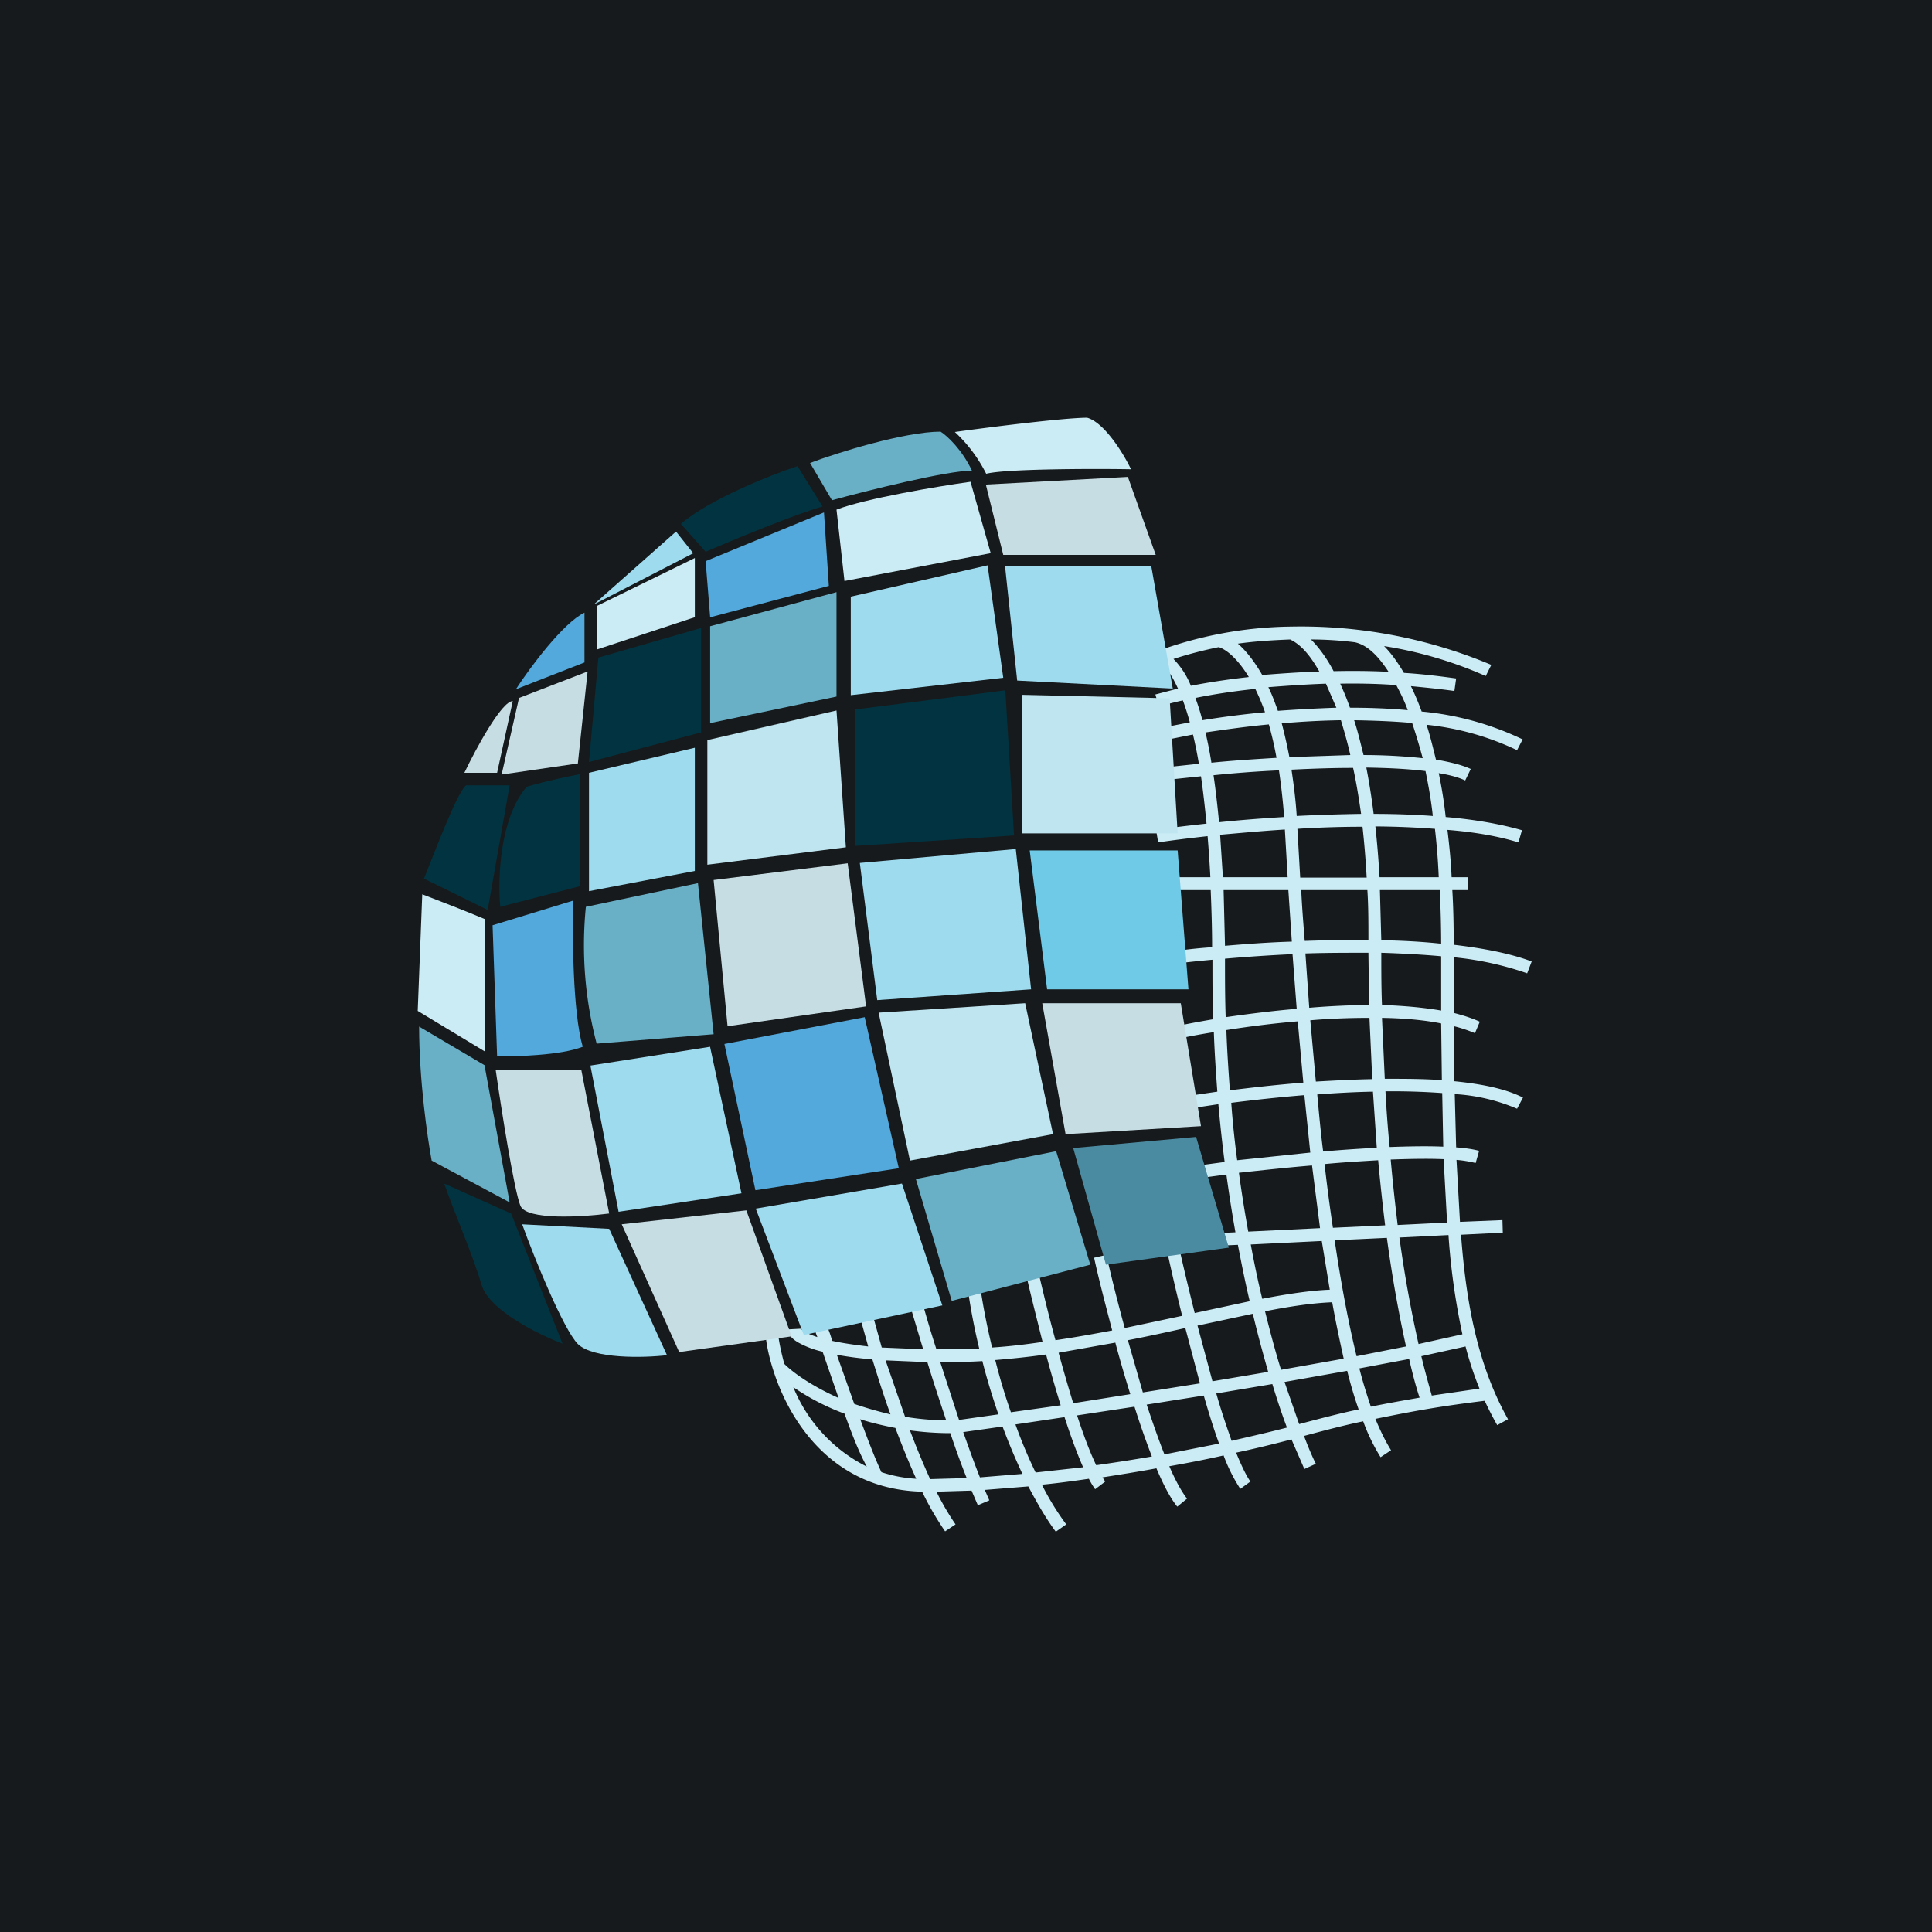 <?xml version="1.0" encoding="UTF-8"?>
<!-- generated by Finnhub -->
<svg viewBox="0 0 55.5 55.5" xmlns="http://www.w3.org/2000/svg">
<path d="M0 0h55.5v55.5H0z" fill="rgb(23, 26, 28)"/>
<path d="M37.09 18a14.11 14.11 0 0 1 5.75 1.1l-.16.32a11.7 11.7 0 0 0-2.92-.86c.2.2.38.45.57.77.5.03 1 .09 1.5.16l-.05.36c-.42-.06-.84-.1-1.25-.14.11.22.21.46.31.73a8.5 8.5 0 0 1 2.9.8l-.16.31a7.93 7.93 0 0 0-2.6-.73c.1.3.18.64.27 1 .4.07.74.15 1 .27l-.16.33c-.19-.09-.45-.16-.76-.21.08.38.15.8.2 1.26.82.07 1.57.2 2.19.38l-.1.35c-.58-.18-1.28-.3-2.04-.36.05.42.1.88.12 1.36h.47v.37h-.45c.03.49.04 1.01.04 1.57.85.1 1.63.25 2.24.48l-.13.34a9.12 9.12 0 0 0-2.1-.46v1.6c.27.07.52.15.74.25l-.14.33a4.04 4.04 0 0 0-.6-.2l.01 1.58c.8.08 1.48.22 1.97.47l-.17.32a5.34 5.34 0 0 0-1.79-.42l.04 1.53c.26.02.48.05.66.1l-.1.35a3.43 3.43 0 0 0-.55-.09l.1 1.78 1.22-.05.01.36-1.2.06c.14 1.84.44 3.68 1.35 5.3l-.31.17a9.3 9.3 0 0 1-.36-.7c-1.21.15-1.92.27-3.14.52.15.36.3.66.45.9l-.3.2a5.45 5.45 0 0 1-.5-1.03c-.58.12-1.14.27-1.7.42.12.32.23.58.34.8l-.33.15-.37-.85c-.54.14-1.07.27-1.59.38.15.37.29.66.41.83l-.29.21a4.78 4.78 0 0 1-.48-.96c-.53.12-1.05.22-1.56.31.18.42.36.74.51.93l-.28.23c-.2-.24-.4-.63-.6-1.1-.53.1-1.05.18-1.55.26l.08.12-.29.22a2.15 2.15 0 0 1-.18-.3c-.48.07-.93.13-1.35.17.2.4.44.79.7 1.14l-.3.21c-.3-.4-.55-.85-.79-1.3l-1.25.1.13.3-.33.14-.18-.42-1.01.03c.18.36.37.68.55.94l-.3.2a8.45 8.45 0 0 1-.66-1.14c-2.58-.06-3.83-2.04-4.29-3.53-.1-.32-.17-.63-.2-.9l.36-.04c.03.23.09.5.17.8.26.26.8.64 1.56.98l-.46-1.33a2.62 2.62 0 0 1-.71-.27c-.15-.09-.28-.21-.29-.37l.37-.02c0-.02.04.1.48.24l-.05-.13.3-.2c.09.12.13.3.18.44.27.06.61.11 1.03.16-.1-.37-.2-.7-.26-.96l.35-.09.3 1.08 1.19.05-.39-1.3.35-.1c.1.35.24.85.42 1.4a32.5 32.5 0 0 0 1.23-.02c-.17-.7-.27-1.3-.33-1.72l.36-.05c.06.43.17 1.04.34 1.74.48-.03.97-.09 1.45-.16-.2-.8-.39-1.55-.51-2.1l.35-.08c.13.56.31 1.33.53 2.13.55-.08 1.1-.18 1.63-.28-.21-.8-.4-1.53-.52-2.09l.35-.08c.13.56.31 1.3.53 2.1l1.65-.35c-.2-.8-.37-1.56-.49-2.12l.35-.08c.12.56.3 1.32.5 2.12l1.58-.34c-.12-.5-.23-1.05-.34-1.62l-1.32.06-.01-.36 1.26-.06a41.6 41.6 0 0 1-.26-1.66l-.97.13-.05-.36.97-.13c-.07-.54-.13-1.09-.18-1.66l-1 .15-.06-.36 1.03-.15c-.04-.55-.08-1.13-.1-1.71-.45.07-.85.15-1.18.22l-.08-.35c.35-.08.77-.16 1.24-.24-.02-.57-.02-1.14-.02-1.71-.44.04-.83.08-1.16.13l-.05-.36c.35-.05.75-.1 1.2-.13 0-.59-.02-1.13-.04-1.64h-1.54v-.37h1.53a37.1 37.1 0 0 0-.08-1.18c-.54.06-1.03.12-1.42.18l-.06-.36c.4-.06.9-.12 1.45-.18-.05-.5-.1-.95-.16-1.36l-1.24.13-.04-.36 1.22-.13c-.05-.3-.11-.59-.17-.84l-1 .2-.07-.36.98-.19a7.32 7.32 0 0 0-.2-.63c-.27.06-.5.12-.69.18l-.1-.35.65-.17c-.1-.21-.32-.7-.6-.7l-.06-.35a11.57 11.57 0 0 1 3.9-.73Zm-2.75 2.05c.07.19.14.4.2.64.55-.09 1.15-.17 1.8-.23a6.02 6.02 0 0 0-.28-.67c-.66.07-1.23.16-1.72.26Zm1.53-.6c-.63.07-1.2.16-1.66.25a2.34 2.34 0 0 0-.5-.77c.43-.14.86-.25 1.3-.34.2.06.52.3.86.85Zm.57.3c.1.2.18.42.27.67.54-.04 1.1-.07 1.68-.09l-.3-.69c-.58.02-1.13.06-1.65.1Zm1.46-.46c-.58.02-1.13.06-1.64.1-.23-.4-.47-.7-.7-.9.5-.07 1-.1 1.5-.12.37.17.64.57.84.92Zm.6.35a8.22 8.22 0 0 1 .28.69c.55 0 1.11.02 1.66.07-.1-.28-.22-.51-.33-.72-.55-.04-1.1-.05-1.62-.04Zm1.39-.34c-.54-.03-1.07-.03-1.58-.02-.21-.4-.44-.7-.65-.91.43 0 .86.03 1.26.08.42.09.74.5.97.85Zm.69 1.47c-.55-.05-1.11-.07-1.68-.08.1.3.18.64.27 1 .56 0 1.13.03 1.7.09-.1-.37-.2-.7-.3-1Zm.37 1.38c-.57-.07-1.14-.09-1.7-.1.08.41.15.85.21 1.33.58 0 1.16.02 1.7.06-.05-.47-.13-.9-.21-1.29Zm.27 1.66a25 25 0 0 0-1.71-.07c.05.46.09.94.12 1.46h1.7c-.02-.5-.06-.96-.11-1.4Zm.14 1.76h-1.72l.04 1.44c.58.01 1.16.04 1.72.1a34 34 0 0 0-.04-1.54Zm.04 1.9c-.55-.05-1.13-.08-1.72-.1 0 .52 0 1.02.02 1.5.6.02 1.18.07 1.7.16v-1.56Zm0 1.93c-.5-.1-1.08-.15-1.7-.16l.08 1.75c.57 0 1.13 0 1.64.04l-.02-1.63Zm.03 2a19.8 19.8 0 0 0-1.63-.05c.03.56.07 1.1.12 1.6.56-.02 1.09-.03 1.54-.01l-.03-1.54Zm.05 1.9c-.44-.02-.96-.01-1.53.01.06.67.13 1.3.2 1.88l1.42-.07-.1-1.82Zm.12 2.18-1.4.07c.17 1.24.37 2.26.55 3.06l1.26-.28a19.9 19.9 0 0 1-.4-2.85Zm.5 3.2-1.27.28c.11.46.22.84.3 1.13l1.37-.2a9.77 9.77 0 0 1-.4-1.21Zm-1.32 1.47c-.1-.3-.2-.67-.3-1.11l-1.43.27c.1.4.22.77.33 1.1.48-.1.95-.18 1.4-.26Zm-1.75.34c-.12-.34-.23-.71-.33-1.11l-1.8.32.42 1.21c.57-.15 1.13-.3 1.7-.42Zm-2.06.52c-.14-.37-.28-.79-.42-1.25l-1.61.27c.14.5.3.96.44 1.36.52-.12 1.05-.24 1.59-.38Zm-1.95.46c-.15-.41-.3-.89-.44-1.38l-1.64.26c.17.51.34 1 .51 1.43l1.57-.31Zm-1.93.37a24 24 0 0 1-.5-1.43l-1.65.25c.16.48.33.97.55 1.43a50.1 50.1 0 0 0 1.6-.25Zm-1.98.3c-.2-.46-.37-.94-.53-1.43l-1.41.21c.17.47.36.93.58 1.38l1.36-.15Zm-1.74.2c-.21-.45-.4-.9-.57-1.36l-1.13.16c.16.45.32.9.48 1.3l1.22-.1Zm-1.6.12c-.16-.4-.32-.84-.47-1.29-.41 0-.8-.03-1.16-.08.18.48.38.96.58 1.4l1.05-.03Zm-1.45.02c-.21-.46-.41-.96-.6-1.46-.36-.07-.7-.15-1.01-.25.18.47.37 1 .61 1.52.3.1.64.17 1 .19Zm-1.42-.35c-.26-.48-.45-1-.64-1.52a6.75 6.75 0 0 1-1.47-.76 4.4 4.4 0 0 0 2.11 2.28Zm-.36-1.8c.32.11.66.21 1.04.3-.2-.55-.37-1.1-.52-1.58-.4-.03-.73-.08-1.02-.13l.5 1.41Zm.9-1.25L26 40.7c.37.06.76.1 1.18.1-.19-.57-.38-1.14-.54-1.67l-1.18-.05Zm1.57.05.54 1.66 1.13-.16c-.18-.53-.34-1.05-.46-1.53a17.89 17.89 0 0 1-1.2.03Zm1.58-.06c.12.48.27.99.45 1.5l1.43-.2a36.49 36.49 0 0 1-.42-1.46c-.49.07-.98.12-1.46.16Zm1.82-.21a47.76 47.76 0 0 0 .42 1.45l1.64-.26c-.15-.48-.3-.99-.43-1.48l-1.63.29Zm1.99-.36.43 1.5 1.64-.26-.42-1.59c-.53.12-1.08.24-1.65.35Zm2-.42.43 1.6 1.6-.27c-.14-.5-.3-1.07-.44-1.67l-1.59.34Zm1.94-.41c.15.6.3 1.17.46 1.68l1.8-.32c-.11-.5-.23-1.05-.33-1.62-.53.02-1.18.11-1.93.26Zm1.86-.62-.23-1.4-2.04.1c.1.54.21 1.07.33 1.56.73-.14 1.4-.24 1.94-.26Zm-2.34-1.67 2.06-.1-.23-1.8c-.73.06-1.45.14-2.1.21.08.59.17 1.15.27 1.7Zm-.32-2.05 2.1-.22-.17-1.65c-.74.06-1.46.14-2.1.22.04.57.1 1.12.17 1.65Zm-.2-2.01c.64-.08 1.35-.16 2.1-.22l-.16-1.76c-.72.06-1.42.15-2.05.25.02.6.06 1.17.1 1.73Zm-.13-2.1c.63-.09 1.33-.18 2.04-.24l-.12-1.57a48 48 0 0 0-1.94.13c0 .56 0 1.12.02 1.69Zm-.02-2.05c.59-.05 1.24-.1 1.92-.12l-.1-1.48h-1.86l.04 1.6Zm-.06-1.97h1.86l-.08-1.37c-.65.04-1.28.1-1.86.15l.08 1.22Zm-.11-1.58c.58-.06 1.21-.11 1.87-.15-.04-.5-.09-.94-.15-1.34-.66.03-1.3.08-1.88.14.06.4.11.85.16 1.35Zm-.22-1.71c.59-.06 1.22-.1 1.87-.14a10 10 0 0 0-.22-.96c-.65.06-1.27.15-1.82.23.06.26.12.55.17.87Zm2.02-1.13c.08.3.15.61.22.97l1.75-.06c-.08-.36-.18-.7-.27-1-.58.01-1.15.04-1.7.09Zm2.05 1.28c-.57 0-1.17.02-1.77.05.06.4.12.85.15 1.33.6-.03 1.23-.05 1.85-.06-.07-.48-.14-.92-.23-1.32Zm.27 1.69c-.62 0-1.25.02-1.87.06l.08 1.4h1.91c-.03-.53-.07-1.01-.12-1.46Zm.14 1.82h-1.9c.02.46.06.95.1 1.46.6-.02 1.22-.03 1.83-.02 0-.51 0-.99-.03-1.44Zm.03 1.8c-.6 0-1.22 0-1.81.02l.11 1.56a22.6 22.6 0 0 1 1.72-.08l-.02-1.5Zm.03 1.87c-.55 0-1.13.02-1.7.07l.16 1.76c.54-.03 1.08-.06 1.62-.07l-.08-1.76Zm.1 2.12c-.53.01-1.07.04-1.6.08.05.54.1 1.1.17 1.64.52-.05 1.04-.08 1.54-.11l-.11-1.61Zm.15 1.97c-.5.03-1.02.06-1.54.11.07.62.15 1.23.24 1.83l1.5-.07c-.07-.58-.14-1.2-.2-1.87Zm.25 2.23-1.5.07c.18 1.22.39 2.35.63 3.33l1.42-.28c-.18-.82-.38-1.86-.55-3.12Z" fill="rgb(204, 236, 245)" fill-rule="evenodd"/>
<path d="m28.88 19.83-4.31.55v3.92l4.56-.3-.25-4.17Z" fill="rgb(1, 51, 64)"/>
<path d="M24.44 19.96v-2.82l3.93-.9.45 3.23-4.38.5Z" fill="rgb(158, 219, 239)"/>
<path d="m24.26 16.7-.23-2.06c.83-.32 2.91-.67 3.85-.8l.58 2.05-4.2.8Z" fill="rgb(204, 236, 245)"/>
<path d="M27.92 13.52c-.28-.6-.71-1-.9-1.12-1.03 0-2.99.61-3.75.9l.63 1.07c.98-.27 3.3-.85 4.02-.85Z" fill="rgb(105, 175, 198)"/>
<path d="M28.33 13.61a4.2 4.2 0 0 0-.9-1.2c1-.14 3.16-.41 3.8-.41.5.14 1.05 1.04 1.26 1.48-1.17-.02-3.63-.01-4.16.13Z" fill="rgb(204, 236, 245)"/>
<path d="m22.91 13.39.72 1.16c-.75.21-2.55.95-3.36 1.3l-.71-.8c.79-.69 2.56-1.4 3.35-1.66Z" fill="rgb(1, 51, 64)"/>
<path d="m20.4 17.73-.13-1.61 3.4-1.4.14 2.11-3.4.9Z" fill="rgb(83, 169, 219)"/>
<path d="M19.96 17.73v-1.7l-2.82 1.38v1.25l2.82-.93Z" fill="rgb(204, 236, 245)"/>
<path d="m19.92 15.9-.5-.63-2.37 2.1 2.87-1.48Z" fill="rgb(158, 219, 239)"/>
<path d="M20.14 21.04v-3l-2.95.85-.27 3 3.22-.85Z" fill="rgb(1, 51, 64)"/>
<path d="m28.82 15.94-.5-2.02 4.08-.22.8 2.24h-4.38Z" fill="rgb(198, 221, 228)"/>
<path d="M33.07 16.25h-4.2l.35 3.3 4.47.23-.62-3.53Z" fill="rgb(158, 219, 239)"/>
<path d="M29.36 23.94v-3.98l4.24.1.23 3.88h-4.47ZM24.3 24.35l-.27-3.94-3.71.85v3.58l3.98-.5Z" fill="rgb(191, 229, 240)"/>
<path d="M19.96 25.02v-3.54l-3.04.72v3.4l3.04-.58Z" fill="rgb(158, 219, 239)"/>
<path d="m16.6 21.93.28-2.64-1.97.76-.5 2.2 2.2-.32Z" fill="rgb(198, 221, 228)"/>
<path d="M16.79 19.02V17.6c-.61.29-1.57 1.58-1.97 2.2l1.97-.77Z" fill="rgb(83, 169, 219)"/>
<path d="M16.65 25.46v-3.22c-.25.05-.91.18-1.52.36-.79.93-.83 2.68-.76 3.45l2.28-.59ZM14.64 22.56h-1.25c-.25.18-.88 1.86-1.21 2.68l1.83.9.63-3.58Z" fill="rgb(1, 51, 64)"/>
<path d="m14.28 22.2.45-2.06c-.32 0-1.06 1.37-1.39 2.06h.94Z" fill="rgb(198, 221, 228)"/>
<path d="M13.92 26.4c-.47-.2-1.5-.6-1.79-.71L12 29.04l1.92 1.16v-3.8Z" fill="rgb(204, 236, 245)"/>
<path d="m13.92 30.6-1.88-1.11c0 1.54.24 3.2.36 3.85l2.24 1.2-.72-3.93Z" fill="rgb(105, 175, 198)"/>
<path d="m16.47 25.87-2.32.71.13 3.76c.55.01 1.82-.02 2.46-.27-.29-1-.3-3.22-.27-4.2Z" fill="rgb(83, 169, 219)"/>
<path d="m20.05 25.37-3.22.68a11.1 11.1 0 0 0 .31 3.93l3.36-.27-.45-4.34Z" fill="rgb(105, 175, 198)"/>
<path d="m24.35 24.8-3.85.48.4 4.2 3.98-.57-.53-4.12Z" fill="rgb(198, 221, 228)"/>
<path d="m29.18 24.39-4.48.4.5 3.94 4.42-.31-.44-4.03Z" fill="rgb(158, 219, 239)"/>
<path d="M33.83 24.43h-4.25l.5 3.99h4.06l-.31-3.99Z" fill="rgb(111, 202, 231)"/>
<path d="M16.7 30.74h-2.46c.16 1.12.53 3.46.71 3.9.18.42 1.78.32 2.55.22l-.8-4.12Z" fill="rgb(198, 221, 228)"/>
<path d="m20.4 30.07-3.44.54.81 4.2 3.53-.53-.9-4.2Z" fill="rgb(158, 219, 239)"/>
<path d="m21.7 34.19-.89-4.2 4.03-.77.98 4.34-4.11.63Z" fill="rgb(83, 169, 219)"/>
<path d="m29.44 28.82-4.2.27.9 4.25 4.11-.76-.8-3.76Z" fill="rgb(191, 229, 240)"/>
<path d="M33.92 28.82h-3.98l.67 3.76 3.89-.23-.58-3.53Z" fill="rgb(198, 221, 228)"/>
<path d="m34.36 32.66-3.53.32.94 3.35 3.53-.49-.94-3.18Z" fill="rgb(75, 139, 161)"/>
<path d="m31.32 36.33-.98-3.26-4.03.8 1.03 3.5 3.98-1.04Z" fill="rgb(105, 175, 198)"/>
<path d="M27.07 37.5 25.91 34l-4.2.72 1.38 3.63 3.98-.85Z" fill="rgb(158, 219, 239)"/>
<path d="m19.51 38.84-1.65-3.67 3.58-.4 1.3 3.62-3.23.45Z" fill="rgb(198, 221, 228)"/>
<path d="m17.5 35.3-2.5-.13c.35.97 1.18 3.01 1.6 3.44.44.43 1.89.4 2.56.32L17.5 35.3Z" fill="rgb(158, 219, 239)"/>
<path d="M14.68 34.86 12.76 34c.22.65.86 2.15 1.07 2.9.22.76 1.72 1.47 2.33 1.7l-1.48-3.75Z" fill="rgb(1, 51, 64)"/>
<path d="M20.4 20.77v-2.78l3.63-.98v3l-3.62.76Z" fill="rgb(105, 175, 198)"/>
</svg>
